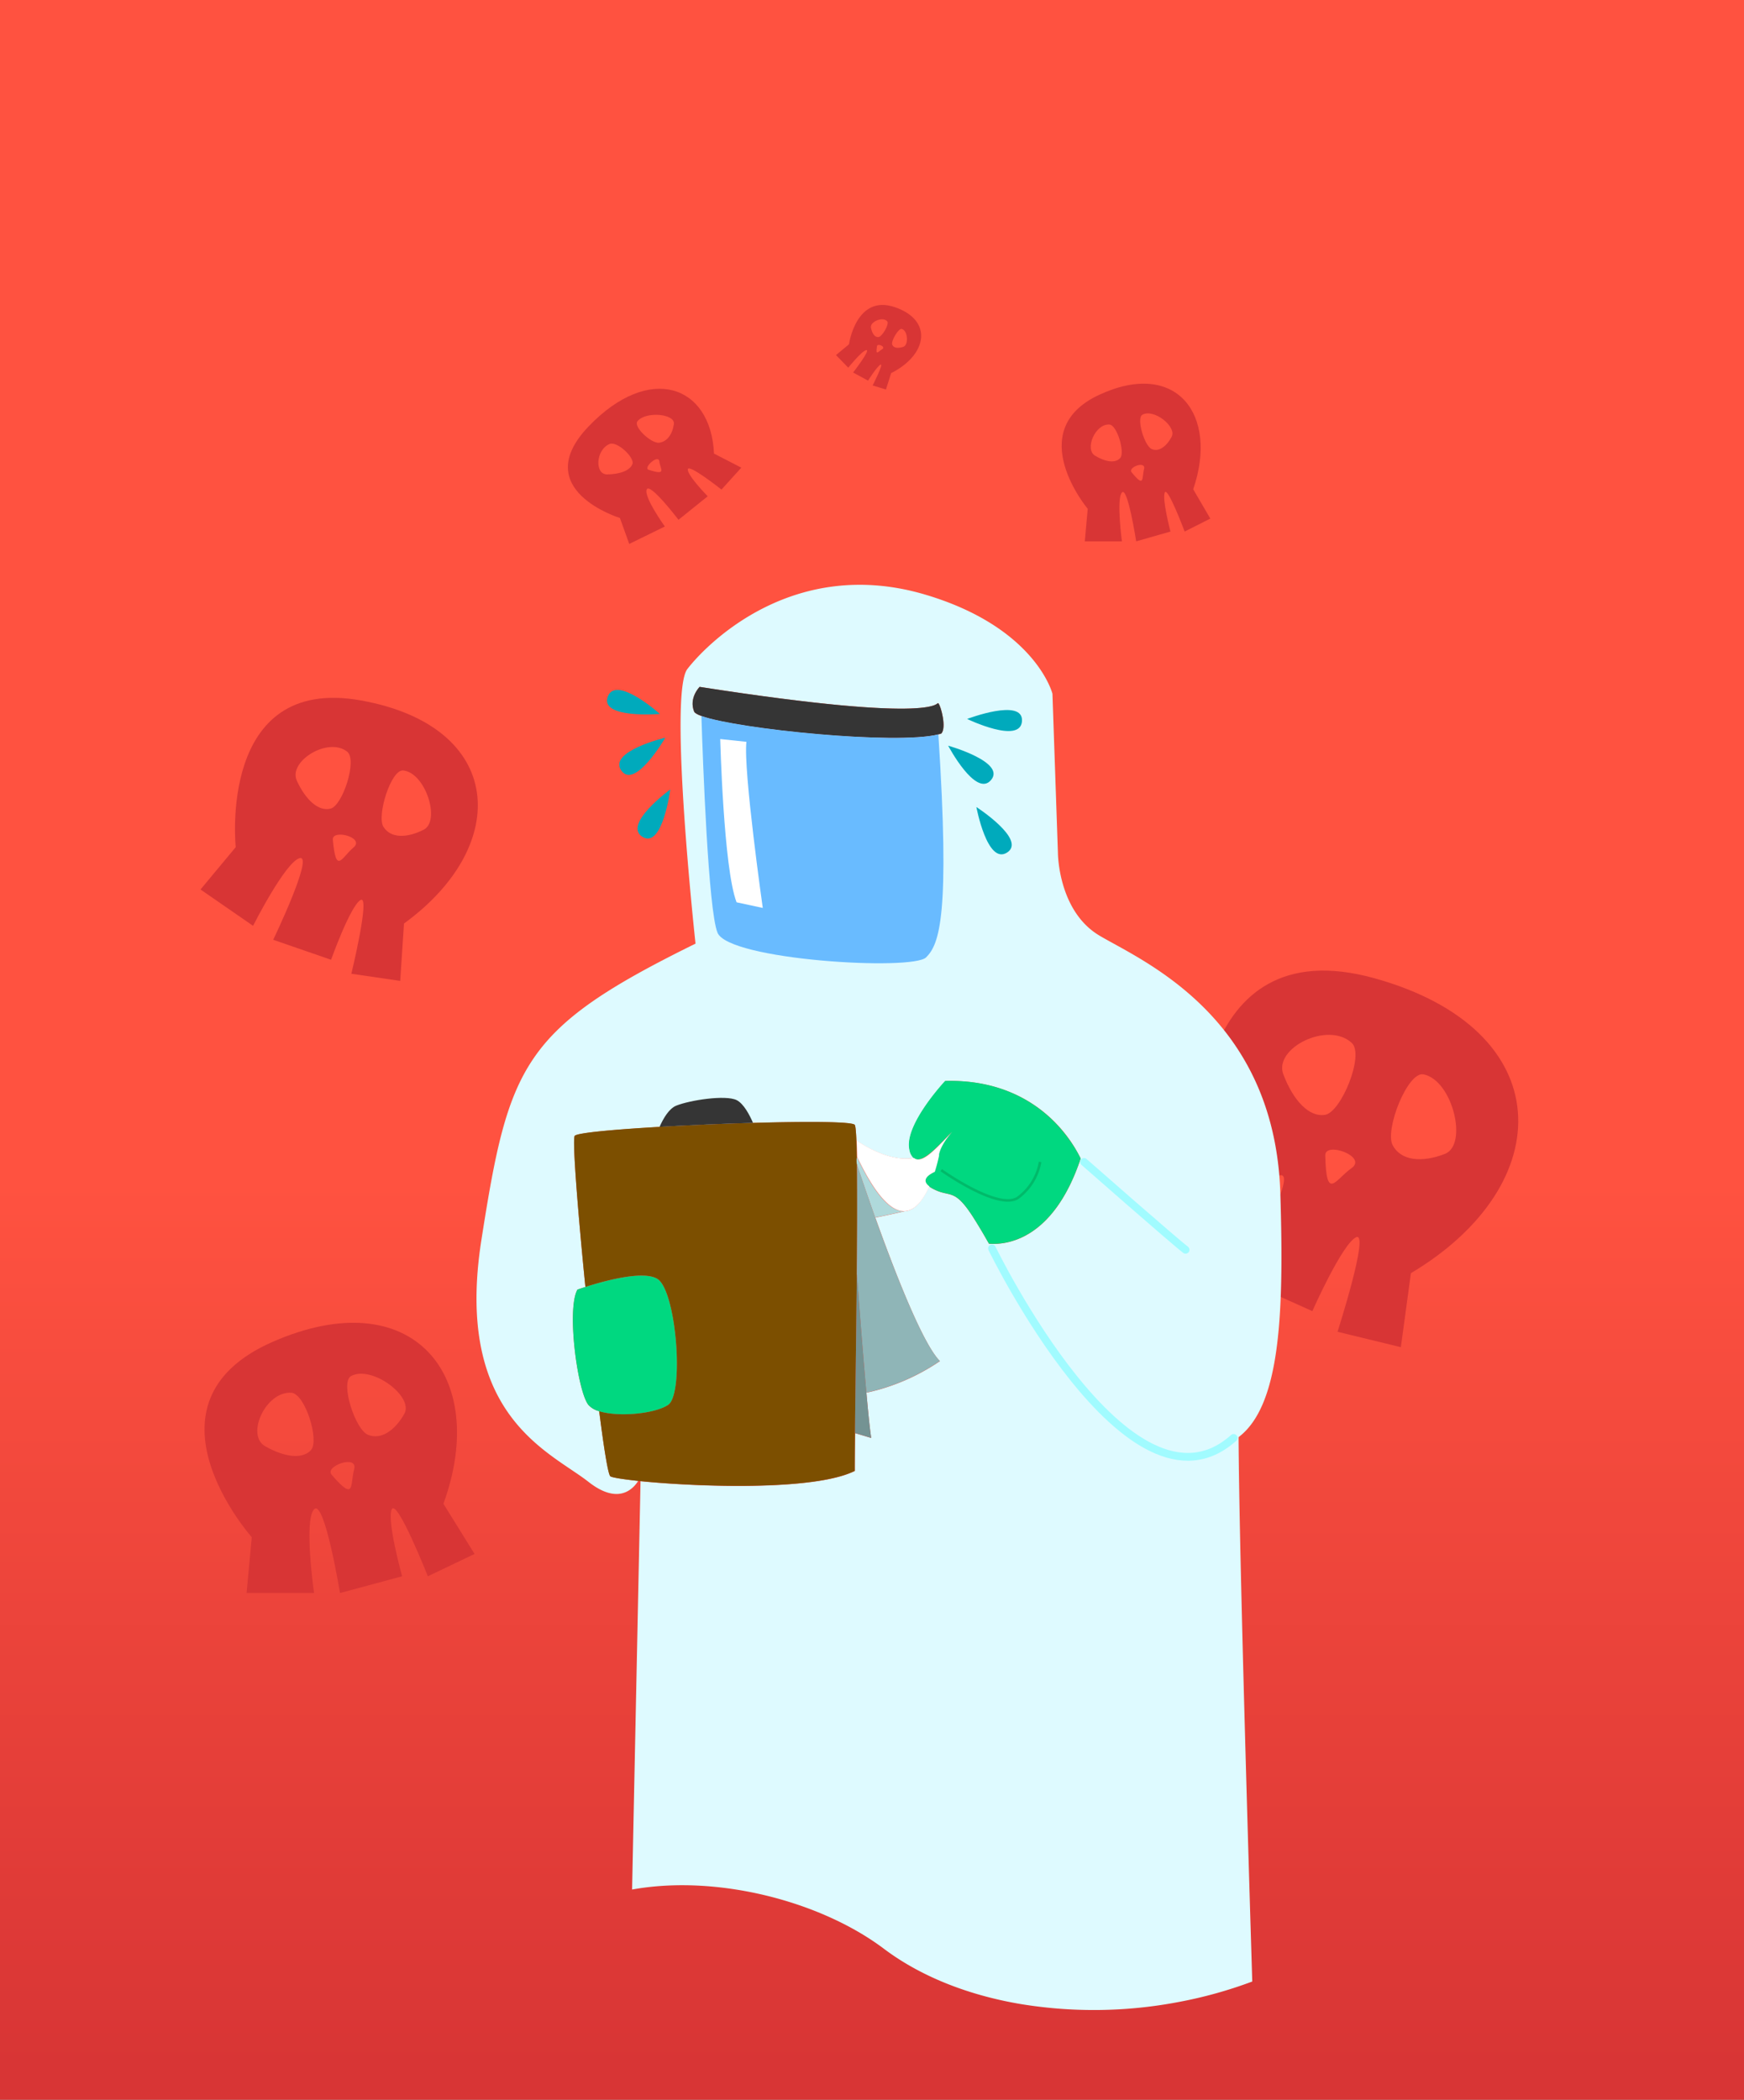 <svg xmlns="http://www.w3.org/2000/svg" xmlns:xlink="http://www.w3.org/1999/xlink" viewBox="0 0 672 809"><rect x="0" y="0" width="672" height="809" fill="#808080" stroke="none"/><defs><style>.cls-1{fill:url(#linear-gradient);}.cls-2{fill:#ff3e3e;}.cls-3{fill:#d83535;}.cls-4{fill:#defaff;}.cls-5{fill:#353535;}.cls-6{fill:#afd9db;}.cls-7{fill:#69bbff;}.cls-8{fill:#00d880;}.cls-9{fill:#7c4f00;}.cls-10{fill:#fff;}.cls-11{fill:#8fb5b7;}.cls-12{fill:#749393;}.cls-13{fill:#00aabc;}.cls-14,.cls-15{fill:none;}.cls-14{stroke:#a1fbff;stroke-linecap:round;stroke-linejoin:round;stroke-width:3px;}.cls-15{stroke:#00ba6a;stroke-miterlimit:10;}</style><linearGradient id="linear-gradient" x1="336" y1="54.65" x2="336" y2="796.31" gradientUnits="userSpaceOnUse"><stop offset="0.54" stop-color="#ff5240"/><stop offset="1" stop-color="#d83535"/></linearGradient></defs><g id="Layer_2" data-name="Layer 2"><g id="death"><rect class="cls-1" width="672" height="809"/><path class="cls-2" d="M361.62,271c1.06,1.06,3.18,9.52,1.06,11.64-.34.11-.71.22-1.11.31-16.19,4.14-77.35-2-91.3-7.08-1.61-.6-2.59-1.16-2.8-1.7-2.12-5.29,2.11-9.52,2.11-9.52C364.8,279.45,360.56,269.93,361.62,271Z"/><path class="cls-3" d="M515.38,513.11l24.4,5.93,3.87-28.51c57.21-34.09,57.4-93.79-14.08-113.64s-68.18,67.32-68.18,67.32l-19.21,19.47,25.27,20.71S486,453.82,493.34,452.8s-16.18,39.55-16.18,39.55l28.51,12.8s11.44-25.83,16.84-28.45S515.38,513.11,515.38,513.11Zm-4.8-83.59c-6.14,1-12.24-5.46-16.08-15.58s17.16-20.59,26.35-12.14C525.86,406.38,516.74,428.57,510.58,429.52Zm10.19,20.55c-6.34,4.49-9.71,12.92-10.12-4.91C510.53,439.63,527.09,445.61,520.77,450.07Zm15.87-8.81c-3.18-5.9,5.76-28.53,11.85-27.33,11.21,2.21,17.28,27.13,8.27,30.64S539.78,447.16,536.64,441.26Z"/><path class="cls-4" d="M493.34,459.83c-2.12-68.76-54-89.92-69.83-99.44s-15.87-31.74-15.87-31.74l-2.11-61.36s-6.35-25.39-48.67-38.09c-51.12-15.34-84.63,19-92,28.56S268,363.56,268,363.56c-66.65,32.8-71.94,46.55-82.52,114.26s26.45,81.46,41.26,93.1c11.35,8.92,17.11,2.93,19.18-.36-6-.64-10-1.29-10.71-1.76-.88-.58-2.49-10.71-4.32-25.09a8.43,8.43,0,0,1-4.15-2.42c-4.23-5.29-8.46-37-4.23-44.43,0,0,1.17-.42,3.06-1-2.93-29.36-5.09-56.74-4.12-58.2.78-1.16,14.91-2.45,32.71-3.47,11.35-.65,24.18-1.2,36-1.53,20.74-.59,38.35-.53,39.21.76.28.43.48,2.55.63,6,4.93,3.31,13.86,8.18,22.09,6.73a5.68,5.68,0,0,1-1.57-3.2c-2.11-9.53,13.76-26.45,13.76-26.45,22.4-.65,37.45,9.18,46.3,20.54a52.89,52.89,0,0,1,5.83,9.33c-10.69,32-29.26,33.32-35.33,32.82l-1-1.73c-1.13-2-2.47-4.28-4.16-7-8.46-13.75-9.52-8.46-16.92-12.69-.38-.23-.71-.44-1-.65-2.14,4.83-5.24,9.29-9.41,9.54,0,0-4.71,1.14-11.31,2.47,7.95,22.23,18.4,48.79,24.89,55.29a80.9,80.9,0,0,1-28.32,12.18c.77,8.65,1.44,15,1.87,17.44l-6.25-1.87c-.06,5.78-.09,10.76-.09,14.57-15.67,7.82-61,6.12-82.57,3.95L243.56,728c32.52-5.88,72.52,4.38,97,22.8,14.28,10.75,32.57,17.89,52.54,21.29a174.16,174.16,0,0,0,61.33-.81,169.36,169.36,0,0,0,28.09-7.84c-1-32.88-5.07-165.12-5.27-209.73C493.26,541.56,494.79,506.89,493.34,459.83ZM362.68,282.63c-.34.11-.71.22-1.11.31-16.19,4.14-77.35-2-91.3-7.08-1.61-.6-2.59-1.16-2.8-1.7-2.12-5.29,2.11-9.52,2.11-9.52,95.22,14.81,91,5.29,92,6.35S364.8,280.51,362.68,282.63Z"/><path class="cls-5" d="M362.68,282.63c-.34.11-.71.22-1.11.31-16.19,4.14-77.35-2-91.3-7.08-1.61-.6-2.59-1.16-2.8-1.7-2.12-5.29,2.11-9.52,2.11-9.52,95.22,14.81,91,5.29,92,6.35S364.8,280.51,362.68,282.63Z"/><path class="cls-6" d="M361.82,444.68a1.16,1.16,0,0,0,0,.18S362.23,444.7,361.82,444.68Zm-31.21,1.94c-.14-.3-.29-.6-.43-.92,0,.18,0,.35,0,.53l-1.2-1.11c.39,1.13.8,2.37,1.24,3.68,1.89,5.61,4.32,12.69,7,20.28,6.6-1.33,11.31-2.47,11.31-2.47C343.94,466.9,338,462,330.61,446.62Z"/><path class="cls-7" d="M356.86,368.85c-5.29,5.29-76.17,1.06-80.4-9.52-3.56-8.89-5.62-65.6-6.19-83.47,14,5,75.11,11.22,91.3,7.08C366.11,352.67,362,363.73,356.86,368.85Z"/><path class="cls-8" d="M416.4,446.33c-10.69,32-29.26,33.32-35.33,32.82l-1-1.73c-1.13-2-2.47-4.28-4.16-7-8.46-13.75-9.52-8.46-16.92-12.69-.38-.23-.71-.44-1-.65-3.23-2.41-.49-4.41,2.09-5.6.92-2.9,1.45-5.33,1.64-6.23,0-.1,0-.18,0-.24s0-.14,0-.14.45-.16,0-.18c.83-3.7,4-7.39,5.16-8.69-3.11,3.13-6.66,7.13-9.71,9.24-2.06,1.44-3.89,2-5.19.88a5.68,5.68,0,0,1-1.57-3.2c-2.11-9.53,13.76-26.45,13.76-26.45,22.4-.65,37.45,9.18,46.3,20.54A52.89,52.89,0,0,1,416.4,446.33Z"/><path class="cls-9" d="M330.28,470.43c0,6.41-.07,13.3-.14,20.38-.14,15.66-.36,32.22-.53,46.46-.06,5.34-.12,10.34-.16,14.85-.06,5.78-.09,10.76-.09,14.57-15.67,7.82-61,6.12-82.57,3.95l-.88-.08c-6-.64-10-1.29-10.71-1.76-.88-.58-2.49-10.71-4.32-25.09,7.5,2.33,21.45,1,26.53-2.42,6.35-4.23,3.18-44.43-4.23-48.66-5.74-3.29-21.06,1.08-27.62,3.19-2.93-29.36-5.09-56.74-4.12-58.2.78-1.16,14.91-2.45,32.71-3.47,11.35-.65,24.18-1.2,36-1.53,20.74-.59,38.35-.53,39.21.76.28.43.48,2.55.63,6,.07,1.77.14,3.9.19,6.31h0a9.05,9.05,0,0,0,0,3.1C330.3,454.81,330.31,462.22,330.28,470.43Z"/><path class="cls-10" d="M367,436c-1.2,1.3-4.33,5-5.16,8.69a1.16,1.16,0,0,0,0,.18s0,.06,0,.14,0,.14,0,.24c-.19.9-.72,3.33-1.64,6.23-2.58,1.19-5.32,3.19-2.09,5.6-2.14,4.83-5.24,9.29-9.41,9.54-4.63.29-10.56-4.63-18-20-.14-.3-.29-.6-.43-.92h0c-.05-2.41-.12-4.54-.19-6.31,4.93,3.31,13.86,8.18,22.09,6.73,1.3,1.13,3.13.56,5.19-.88C360.32,443.12,363.87,439.12,367,436Z"/><path class="cls-11" d="M362.15,524.37a80.9,80.9,0,0,1-28.32,12.18c-1.1-12.35-2.44-29.31-3.69-45.74.07-7.08.11-14,.14-20.38,0-8.21,0-15.62-.06-21.63,1.89,5.61,4.32,12.69,7,20.28C345.21,491.31,355.66,517.87,362.15,524.37Z"/><path class="cls-12" d="M335.7,554l-6.25-1.87c0-4.51.1-9.51.16-14.85.17-14.24.39-30.8.53-46.46,1.25,16.43,2.59,33.39,3.69,45.74C334.6,545.2,335.27,551.59,335.7,554Z"/><path class="cls-8" d="M257.41,541.29c-5.08,3.4-19,4.75-26.53,2.42a8.43,8.43,0,0,1-4.15-2.42c-4.23-5.29-8.46-37-4.23-44.43,0,0,1.17-.42,3.06-1,6.56-2.11,21.88-6.48,27.62-3.19C260.59,496.86,263.76,537.06,257.41,541.29Z"/><path class="cls-5" d="M290.15,432.62c-11.82.33-24.65.88-36,1.53,1.46-3.31,3.66-7.06,6.44-8.17,5.29-2.12,19-4.23,23.27-2.12C286.58,425.23,288.87,429.64,290.15,432.62Z"/><path class="cls-13" d="M256.36,284.21s-22.22,5.29-16.93,12.7S256.36,284.21,256.36,284.21Z"/><path class="cls-13" d="M258.27,304.17s-18.47,13.44-10.73,18.24S258.27,304.17,258.27,304.17Z"/><path class="cls-13" d="M365.35,287.3s10.67,20.2,16.52,13.23S365.35,287.3,365.35,287.3Z"/><path class="cls-13" d="M376.22,310.93s4.18,22.45,11.84,17.53S376.22,310.93,376.22,310.93Z"/><path class="cls-13" d="M254.27,275.07s-17-15.21-20.09-6.63S254.27,275.07,254.27,275.07Z"/><path class="cls-13" d="M372.65,277s20.57,9.91,21.14.82S372.65,277,372.65,277Z"/><path class="cls-14" d="M417.69,447.67s34.92,30.68,39.15,33.85"/><path class="cls-14" d="M382.25,481s52.9,109,93.1,73"/><path class="cls-15" d="M362.68,450.84s22.22,15.87,29.62,10.58a21.75,21.75,0,0,0,8.47-13.75"/><path class="cls-3" d="M456.47,204.8l9.89-5-6.59-11.29c9.89-28.86-6.59-50.19-36.26-36.38s-4.39,43.9-4.39,43.9L418,208.57H432.3s-2.2-16.31,0-18.82,5.49,18.82,5.49,18.82L451,204.8s-3.29-12.54-2.19-15.05S456.47,204.8,456.47,204.8Zm-24.79-28.38c-1.81,2.14-5.65,1.63-9.75-.86s.09-12.34,5.54-12C430.43,163.71,433.5,174.28,431.68,176.42Zm9.14,4.35c-.9,3.45.3,7.43-4.78,1.2C434.46,180,441.72,177.33,440.82,180.77Zm2.92-7.78c-2.71-1.17-6-11.85-3.56-13.2,4.4-2.49,13.36,4.62,11.28,8.5S446.44,174.18,443.74,173Z"/><path class="cls-3" d="M135.38,375.17l18.83,2.75,1.46-22.11c41.67-30.28,38.72-76-16.56-85.94s-48.28,56.52-48.28,56.52L77.26,342.7l20.25,14s12.5-24.76,18-26.08-10.24,31.46-10.24,31.46l22.3,7.7s7.35-20.6,11.32-23S135.38,375.17,135.38,375.17Zm-8-63.63c-4.61,1.19-9.57-3.28-13-10.74s12-17,19.37-11.22C137.81,292.72,132,310.37,127.41,311.54Zm8.8,15c-4.58,3.89-6.7,10.59-7.93-3C127.89,319.28,140.78,322.65,136.21,326.53Zm11.59-7.91c-2.72-4.29,2.9-22.26,7.59-21.79,8.62.87,14.52,19.5,7.86,22.85S150.49,322.9,147.8,318.62Z"/><path class="cls-3" d="M278,188.63l7.64-8.45-10.52-5.43c-1.2-26.49-24.94-34.87-48.32-10.46s12.07,35.28,12.07,35.28l3.59,10,13.72-6.72s-8.16-11.31-7-14.24,12.26,11.65,12.26,11.65l11.26-9.05s-7.81-7.94-7.68-10.36S278,188.63,278,188.63Zm-34.34-9.8c-.94,2.47-4.82,3.89-9.69,3.95s-4.48-9.39.87-11.71C237.79,169.81,244.66,176.36,243.7,178.83Zm10.39-1c.42,3,3,5.48-4.14,3.16C247.72,180.26,253.68,174.79,254.09,177.82Zm-.07-7.26c-3,.39-10.12-6.16-8.32-8.31,3.3-3.95,14.55-2.79,14,1.12S257.05,170.19,254,170.56Z"/><path class="cls-3" d="M164.86,607.31l18-8.6-12-19.34c18-49.47-12-86-65.85-62.36s-8,75.25-8,75.25l-2,21.5h26s-4-28,0-32.25,10,32.25,10,32.25l23.94-6.45s-6-21.51-4-25.8S164.86,607.31,164.86,607.31Zm-45-48.65c-3.28,3.66-10.26,2.79-17.72-1.47s.18-21.16,10.07-20.6C117.57,536.88,123.15,555,119.84,558.66Zm16.6,7.45c-1.63,5.91.54,12.75-8.68,2.07C124.89,564.86,138.08,560.22,136.44,566.11Zm5.31-13.32c-4.92-2-10.82-20.31-6.48-22.63,8-4.26,24.27,7.92,20.5,14.57S146.65,554.82,141.75,552.79Z"/><path class="cls-3" d="M336.24,148.51l5.13,1.56,2-6.31c13.93-7,16.34-20.32,1.41-25.42s-17.66,14.32-17.66,14.32l-5,4.15,4.73,4.85s5.3-6.62,7-6.78-5.13,8.65-5.13,8.65l5.76,3.12s3.54-5.64,4.84-6.17S336.24,148.51,336.24,148.51Zm2.27-18.64c-1.39.15-2.48-1.34-2.92-3.63s4.59-4.41,6.27-2.44C342.78,124.86,339.9,129.71,338.51,129.87Zm1.42,4.67c-1.57.93-2.65,2.78-2-1.19C338.09,132.11,341.5,133.6,339.93,134.54Zm3.84-1.81c-.46-1.35,2.4-6.29,3.69-6,2.38.6,2.73,6.2.6,6.9S344.23,134.07,343.77,132.73Z"/><path class="cls-10" d="M277.52,284.74s1.26,49.88,6.3,62.9l10.09,2.17s-7.56-53.14-6.3-64Z"/></g></g></svg>